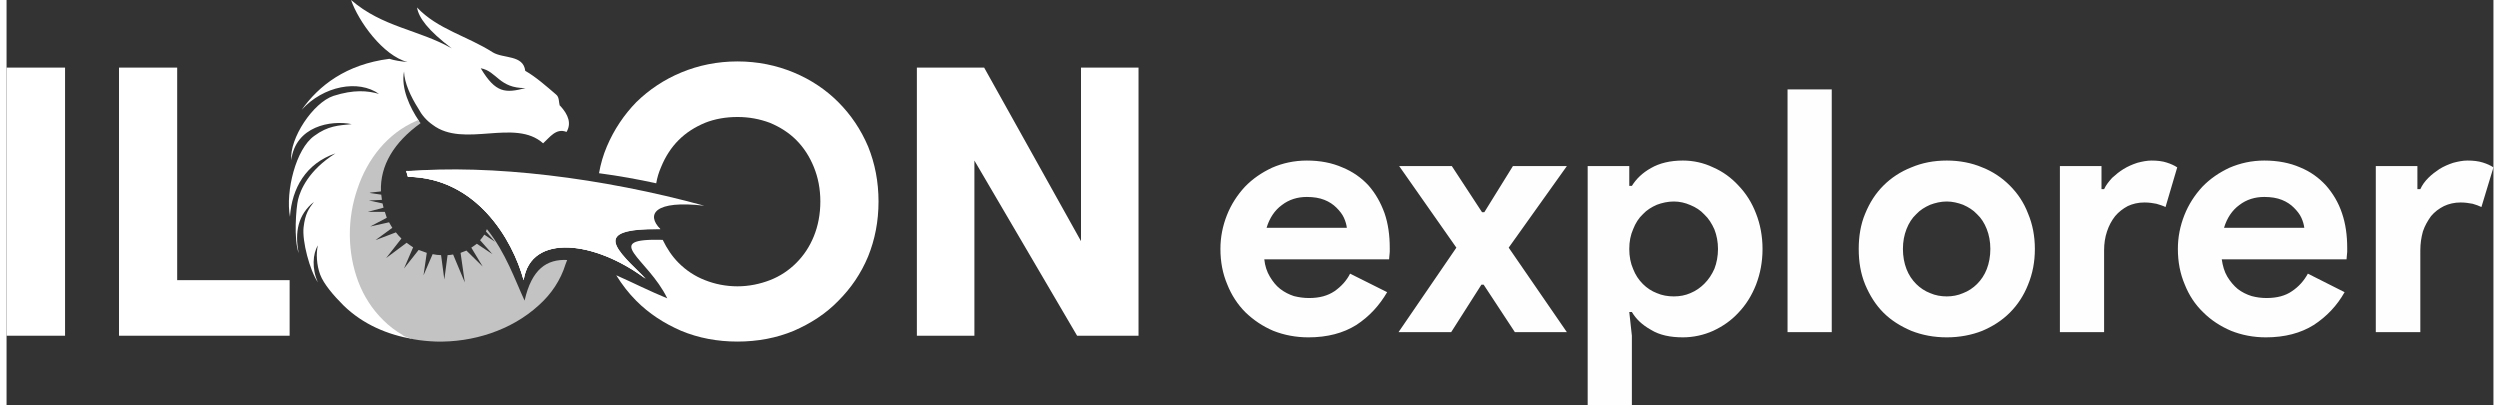 <?xml version="1.0" encoding="UTF-8"?>
<!DOCTYPE svg PUBLIC "-//W3C//DTD SVG 1.1//EN" "http://www.w3.org/Graphics/SVG/1.1/DTD/svg11.dtd">
<!-- Creator: CorelDRAW 2019 (64-Bit) -->
<svg xmlns="http://www.w3.org/2000/svg" xml:space="preserve" width="512px" height="83px" version="1.1" style="shape-rendering:geometricPrecision; text-rendering:geometricPrecision; image-rendering:optimizeQuality; fill-rule:evenodd; clip-rule:evenodd"
viewBox="0 0 76.52 12.47"
 xmlns:xlink="http://www.w3.org/1999/xlink">
 <rect x="0" y="0" width="76.52" height="12.47" fill="#333333" stroke="none"/>
 <defs>
  <style type="text/css">
   <![CDATA[
    .fil2 {fill:#C3C3C4}
    .fil1 {fill:white}
    .fil3 {fill:#FEFEFE;fill-rule:nonzero}
    .fil0 {fill:white;fill-rule:nonzero}
   ]]>
  </style>
 </defs>
 <g id="Layer_x0020_1">
  <g id="_2083506710448">
   <g>
    <polygon class="fil0" points="0,10.33 1.8,10.33 1.8,2.08 0,2.08 "/>
    <polygon class="fil0" points="3.46,2.08 5.25,2.08 5.25,8.62 8.71,8.62 8.71,10.33 3.46,10.33 "/>
    <polygon class="fil0" points="33.06,2.08 33.06,7.42 30.08,2.08 28.01,2.08 28.01,10.33 29.78,10.33 29.78,4.94 32.94,10.33 34.83,10.33 34.83,2.08 "/>
    <path class="fil0" d="M26.51 4.51c-0.22,-0.52 -0.53,-0.98 -0.92,-1.37 -0.38,-0.38 -0.84,-0.69 -1.37,-0.91 -0.53,-0.22 -1.11,-0.34 -1.73,-0.34 -0.62,0 -1.2,0.12 -1.73,0.34 -0.53,0.22 -0.99,0.53 -1.38,0.91 -0.38,0.39 -0.69,0.85 -0.91,1.37 -0.11,0.26 -0.19,0.53 -0.24,0.82 0.61,0.08 1.21,0.19 1.76,0.31 0.03,-0.18 0.08,-0.34 0.15,-0.5 0.13,-0.32 0.31,-0.6 0.54,-0.83 0.23,-0.23 0.5,-0.4 0.81,-0.53 0.3,-0.12 0.64,-0.18 1,-0.18 0.35,0 0.68,0.06 1,0.18 0.31,0.13 0.58,0.3 0.81,0.53 0.23,0.23 0.41,0.51 0.54,0.83 0.13,0.32 0.2,0.67 0.2,1.06 0,0.39 -0.07,0.75 -0.2,1.07 -0.13,0.32 -0.31,0.59 -0.54,0.82 -0.23,0.23 -0.5,0.41 -0.81,0.53 -0.31,0.12 -0.65,0.19 -1,0.19 -0.36,0 -0.7,-0.07 -1,-0.19 -0.31,-0.12 -0.58,-0.3 -0.81,-0.53 -0.2,-0.2 -0.36,-0.44 -0.49,-0.71 -1.94,-0.05 -0.46,0.56 0.14,1.8 -0.54,-0.22 -1.07,-0.49 -1.57,-0.71 0.18,0.29 0.38,0.55 0.62,0.79 0.39,0.39 0.85,0.69 1.38,0.92 0.53,0.22 1.11,0.33 1.73,0.33 0.62,0 1.2,-0.11 1.73,-0.33 0.53,-0.23 0.99,-0.53 1.37,-0.92 0.39,-0.39 0.7,-0.84 0.92,-1.37 0.21,-0.52 0.32,-1.08 0.32,-1.69 0,-0.61 -0.11,-1.17 -0.32,-1.69l0 0z"/>
    <path class="fil1" d="M14.59 2.1c0.5,0.09 0.56,0.62 1.38,0.61 -0.62,0.16 -0.92,0.16 -1.38,-0.61zm2.43 1.15c-0.03,-0.11 -0.01,-0.26 -0.11,-0.34 -0.28,-0.24 -0.63,-0.55 -0.95,-0.73 -0.06,-0.5 -0.67,-0.37 -1,-0.57 -0.78,-0.5 -1.7,-0.71 -2.33,-1.38 0.05,0.31 0.33,0.7 1.07,1.26 -1.02,-0.58 -2.13,-0.65 -3.1,-1.49 0.23,0.66 0.98,1.71 1.74,1.91 -0.2,-0.02 -0.41,-0.05 -0.56,-0.1 -1.33,0.17 -2.17,0.82 -2.7,1.57 0.67,-0.74 1.75,-0.94 2.38,-0.49 -0.35,-0.1 -0.77,-0.14 -1.4,0.06 -0.63,0.21 -1.36,1.31 -1.3,1.98 0.13,-1.05 1.22,-1.24 1.86,-1.11 -0.41,0.04 -0.73,0.05 -1.15,0.36 -0.57,0.4 -0.89,1.71 -0.75,2.49 0.06,-0.88 0.49,-1.64 1.4,-1.95 -0.83,0.52 -1.08,1.13 -1.15,1.42 -0.06,0.24 -0.14,1.23 0.02,1.65 -0.13,-0.65 -0.02,-1.19 0.47,-1.58 -0.16,0.21 -0.27,0.36 -0.32,0.78 -0.05,0.43 0.19,1.33 0.44,1.7 -0.19,-0.42 -0.16,-0.88 0,-1.14 -0.06,0.24 -0.04,0.61 0.07,0.9 0.11,0.29 0.41,0.64 0.71,0.94 0.61,0.6 1.38,0.91 2.13,1.04 -2.68,-1.32 -2.29,-5.64 0.2,-6.71 -0.28,-0.41 -0.56,-1.01 -0.46,-1.52 0.01,0.35 0.21,0.78 0.44,1.14 0.1,0.19 0.24,0.36 0.44,0.5 0.96,0.73 2.53,-0.21 3.4,0.57 0.2,-0.18 0.4,-0.48 0.72,-0.35 0.15,-0.25 0.07,-0.52 -0.2,-0.81l-0.01 0z"/>
    <path class="fil2" d="M15.94 9.25c-0.29,-0.62 -0.58,-1.48 -1.16,-2.2 -0.01,0.02 -0.02,0.05 -0.03,0.07l0.28 0.32 -0.33 -0.22c-0.04,0.06 -0.08,0.12 -0.13,0.17l0.38 0.43 -0.48 -0.32c-0.05,0.04 -0.11,0.08 -0.17,0.12l0.35 0.58 -0.5 -0.49c-0.06,0.02 -0.12,0.05 -0.18,0.07l0.13 0.91 -0.36 -0.86c-0.06,0.01 -0.11,0.02 -0.17,0.02l-0.1 0.75 -0.1 -0.75c-0.08,0 -0.17,-0.01 -0.26,-0.03l-0.28 0.65 0.1 -0.69c-0.08,-0.03 -0.17,-0.06 -0.25,-0.09l-0.45 0.57 0.28 -0.65c-0.07,-0.05 -0.14,-0.09 -0.2,-0.14l-0.63 0.47 0.47 -0.6c-0.06,-0.06 -0.12,-0.12 -0.17,-0.19l-0.63 0.24 0.52 -0.38c-0.03,-0.05 -0.07,-0.11 -0.1,-0.17l-0.58 0.13 0.51 -0.27c-0.02,-0.06 -0.04,-0.12 -0.06,-0.18l-0.53 0 0.49 -0.13c-0.01,-0.04 -0.02,-0.09 -0.03,-0.13l-0.42 -0.09 0.4 -0.02c-0.01,-0.05 -0.01,-0.11 -0.02,-0.16l-0.34 -0.05 0 -0.01 -0.03 0 0.36 -0.04c-0.03,-0.8 0.4,-1.51 1.22,-2.1 -0.02,-0.03 -0.05,-0.06 -0.07,-0.1 -0.02,0.01 -0.04,0.02 -0.06,0.03 -0.89,0.38 -1.51,1.18 -1.81,2.08 -0.32,0.92 -0.32,1.95 0.02,2.86 0.17,0.45 0.43,0.86 0.78,1.2 0.17,0.17 0.38,0.33 0.59,0.45 0,0 0,0.01 0,0.01 0.09,0.05 0.24,0.1 0.34,0.12 0.22,0.04 0.45,0.06 0.68,0.07 1.13,0.03 2.32,-0.34 3.17,-1.12 0.38,-0.34 0.67,-0.77 0.82,-1.26 0.02,-0.04 0.03,-0.09 0.05,-0.13 -0.62,-0.03 -1.09,0.27 -1.31,1.25l0 0z"/>
    <path class="fil1" d="M12.3 5.27c2.6,-0.22 6.03,0.2 9.17,1.06 -1.54,-0.18 -1.8,0.27 -1.35,0.72 -2.19,-0.02 -1.33,0.63 -0.47,1.52 -1.52,-1.14 -3.52,-1.42 -3.74,0.05 -0.34,-1.25 -1.45,-3.15 -3.56,-3.18 -0.01,-0.03 -0.04,-0.14 -0.05,-0.17l0 0z"/>
    <path class="fil1" d="M12.3 5.26l0.01 0c2.65,-0.1 5.93,0.51 7.8,1.79 -2.18,-0.03 -1.32,0.63 -0.46,1.52 -1.54,-1.15 -3.52,-1.42 -3.74,0.05 -0.34,-1.25 -1.45,-3.15 -3.56,-3.18 -0.01,-0.03 -0.04,-0.13 -0.05,-0.17l0.01 -0.01 -0.01 0z"/>
    <path class="fil1" d="M12.3 5.26c3.02,-0.01 5.55,1.47 7.38,3.32 -1.52,-1.15 -3.55,-1.43 -3.77,0.04 -0.34,-1.25 -1.45,-3.15 -3.56,-3.18 -0.01,-0.03 -0.04,-0.13 -0.05,-0.17l0 0 0 -0.01 0 0z"/>
   </g>
   <path class="fil3" d="M42.48 8.99c-0.24,0.41 -0.55,0.75 -0.95,1.01 -0.4,0.25 -0.89,0.38 -1.47,0.38 -0.39,0 -0.75,-0.07 -1.08,-0.2 -0.33,-0.14 -0.61,-0.33 -0.86,-0.57 -0.24,-0.24 -0.43,-0.53 -0.56,-0.86 -0.14,-0.33 -0.21,-0.69 -0.21,-1.09 0,-0.37 0.07,-0.71 0.2,-1.04 0.13,-0.33 0.32,-0.62 0.55,-0.87 0.24,-0.25 0.52,-0.44 0.84,-0.59 0.32,-0.14 0.68,-0.22 1.07,-0.22 0.41,0 0.77,0.07 1.09,0.21 0.32,0.13 0.59,0.32 0.81,0.56 0.21,0.24 0.37,0.52 0.49,0.85 0.11,0.32 0.16,0.68 0.16,1.06 0,0.05 0,0.09 0,0.13 0,0.04 -0.01,0.08 -0.01,0.11 0,0.04 -0.01,0.07 -0.01,0.12l-3.84 0c0.02,0.2 0.08,0.38 0.17,0.53 0.09,0.15 0.19,0.28 0.32,0.38 0.13,0.1 0.27,0.17 0.42,0.22 0.16,0.04 0.31,0.06 0.47,0.06 0.32,0 0.57,-0.07 0.78,-0.21 0.2,-0.14 0.37,-0.32 0.48,-0.54l1.14 0.57zm-1.24 -1.98c-0.01,-0.09 -0.04,-0.2 -0.09,-0.31 -0.05,-0.11 -0.13,-0.21 -0.23,-0.31 -0.1,-0.1 -0.22,-0.18 -0.37,-0.24 -0.15,-0.06 -0.33,-0.09 -0.54,-0.09 -0.29,0 -0.55,0.08 -0.77,0.25 -0.22,0.16 -0.38,0.4 -0.47,0.7l2.47 0zm3.37 0.61l-1.76 -2.51 1.62 0 0.93 1.42 0.07 0 0.88 -1.42 1.66 0 -1.79 2.51 1.79 2.6 -1.6 0 -0.96 -1.46 -0.07 0 -0.93 1.46 -1.62 0 1.78 -2.6zm4.04 -2.51l1.28 0 0 0.61 0.08 0c0.13,-0.21 0.32,-0.4 0.59,-0.55 0.26,-0.15 0.59,-0.23 0.98,-0.23 0.32,0 0.64,0.07 0.93,0.21 0.3,0.13 0.56,0.32 0.78,0.56 0.23,0.24 0.41,0.52 0.54,0.86 0.13,0.33 0.2,0.7 0.2,1.09 0,0.4 -0.07,0.76 -0.2,1.1 -0.13,0.33 -0.31,0.62 -0.54,0.86 -0.22,0.24 -0.48,0.42 -0.78,0.56 -0.29,0.13 -0.61,0.2 -0.93,0.2 -0.39,0 -0.72,-0.07 -0.98,-0.23 -0.27,-0.15 -0.46,-0.33 -0.59,-0.55l-0.08 0 0.08 0.73 0 2.14 -1.36 0 0 -7.36zm2.65 4.01c0.18,0 0.35,-0.03 0.51,-0.1 0.17,-0.07 0.31,-0.17 0.43,-0.29 0.13,-0.13 0.23,-0.28 0.31,-0.46 0.07,-0.18 0.11,-0.39 0.11,-0.61 0,-0.22 -0.04,-0.42 -0.11,-0.6 -0.08,-0.18 -0.18,-0.34 -0.31,-0.46 -0.12,-0.13 -0.26,-0.22 -0.43,-0.29 -0.16,-0.07 -0.33,-0.11 -0.51,-0.11 -0.18,0 -0.36,0.04 -0.52,0.1 -0.16,0.07 -0.31,0.16 -0.43,0.29 -0.13,0.12 -0.23,0.28 -0.3,0.46 -0.08,0.18 -0.12,0.38 -0.12,0.61 0,0.23 0.04,0.44 0.12,0.62 0.07,0.18 0.17,0.33 0.3,0.46 0.12,0.12 0.27,0.22 0.43,0.28 0.16,0.07 0.34,0.1 0.52,0.1zm3.5 1.1l0 -7.47 1.36 0 0 7.47 -1.36 0zm4.9 -5.28c0.39,0 0.76,0.07 1.09,0.21 0.33,0.13 0.61,0.32 0.85,0.56 0.24,0.24 0.43,0.52 0.56,0.86 0.14,0.33 0.21,0.7 0.21,1.09 0,0.4 -0.07,0.76 -0.21,1.1 -0.13,0.33 -0.32,0.62 -0.56,0.86 -0.24,0.24 -0.52,0.42 -0.85,0.56 -0.33,0.13 -0.7,0.2 -1.09,0.2 -0.4,0 -0.76,-0.07 -1.09,-0.2 -0.33,-0.14 -0.62,-0.32 -0.86,-0.56 -0.24,-0.24 -0.42,-0.53 -0.56,-0.86 -0.14,-0.34 -0.2,-0.7 -0.2,-1.1 0,-0.39 0.06,-0.76 0.2,-1.09 0.14,-0.34 0.32,-0.62 0.56,-0.86 0.24,-0.24 0.53,-0.43 0.86,-0.56 0.33,-0.14 0.69,-0.21 1.09,-0.21zm0 4.18c0.17,0 0.34,-0.03 0.5,-0.1 0.16,-0.06 0.31,-0.16 0.43,-0.28 0.13,-0.13 0.23,-0.28 0.3,-0.46 0.07,-0.18 0.11,-0.39 0.11,-0.62 0,-0.23 -0.04,-0.43 -0.11,-0.61 -0.07,-0.18 -0.17,-0.34 -0.3,-0.46 -0.12,-0.13 -0.27,-0.22 -0.43,-0.29 -0.16,-0.06 -0.33,-0.1 -0.5,-0.1 -0.18,0 -0.35,0.04 -0.51,0.1 -0.16,0.07 -0.31,0.16 -0.43,0.29 -0.13,0.12 -0.23,0.28 -0.3,0.46 -0.07,0.18 -0.11,0.38 -0.11,0.61 0,0.23 0.04,0.44 0.11,0.62 0.07,0.18 0.17,0.33 0.3,0.46 0.12,0.12 0.27,0.22 0.43,0.28 0.16,0.07 0.33,0.1 0.51,0.1zm3.48 -4.01l1.28 0 0 0.71 0.08 0c0.06,-0.13 0.15,-0.24 0.25,-0.35 0.11,-0.1 0.22,-0.19 0.35,-0.27 0.13,-0.08 0.27,-0.14 0.42,-0.19 0.15,-0.04 0.3,-0.07 0.44,-0.07 0.18,0 0.34,0.02 0.46,0.06 0.13,0.04 0.24,0.09 0.33,0.15l-0.36 1.22c-0.08,-0.04 -0.18,-0.07 -0.28,-0.1 -0.1,-0.02 -0.22,-0.04 -0.37,-0.04 -0.19,0 -0.36,0.04 -0.51,0.11 -0.15,0.08 -0.28,0.18 -0.39,0.31 -0.11,0.14 -0.19,0.29 -0.25,0.47 -0.06,0.18 -0.09,0.37 -0.09,0.58l0 2.52 -1.36 0 0 -5.11zm8.76 3.88c-0.23,0.41 -0.55,0.75 -0.95,1.01 -0.4,0.25 -0.89,0.38 -1.47,0.38 -0.39,0 -0.74,-0.07 -1.07,-0.2 -0.33,-0.14 -0.62,-0.33 -0.86,-0.57 -0.25,-0.24 -0.44,-0.53 -0.57,-0.86 -0.14,-0.33 -0.21,-0.69 -0.21,-1.09 0,-0.37 0.07,-0.71 0.2,-1.04 0.13,-0.33 0.32,-0.62 0.55,-0.87 0.24,-0.25 0.52,-0.44 0.84,-0.59 0.33,-0.14 0.68,-0.22 1.07,-0.22 0.41,0 0.78,0.07 1.1,0.21 0.32,0.13 0.58,0.32 0.8,0.56 0.21,0.24 0.38,0.52 0.49,0.85 0.11,0.32 0.16,0.68 0.16,1.06 0,0.05 0,0.09 0,0.13 0,0.04 -0.01,0.08 -0.01,0.11 0,0.04 -0.01,0.07 -0.01,0.12l-3.84 0c0.03,0.2 0.08,0.38 0.17,0.53 0.09,0.15 0.2,0.28 0.32,0.38 0.13,0.1 0.27,0.17 0.43,0.22 0.15,0.04 0.3,0.06 0.46,0.06 0.32,0 0.58,-0.07 0.78,-0.21 0.21,-0.14 0.37,-0.32 0.49,-0.54l1.13 0.57zm-1.24 -1.98c-0.01,-0.09 -0.04,-0.2 -0.09,-0.31 -0.05,-0.11 -0.13,-0.21 -0.23,-0.31 -0.1,-0.1 -0.22,-0.18 -0.37,-0.24 -0.15,-0.06 -0.33,-0.09 -0.54,-0.09 -0.29,0 -0.55,0.08 -0.77,0.25 -0.22,0.16 -0.38,0.4 -0.47,0.7l2.47 0zm2.2 -1.9l1.28 0 0 0.71 0.09 0c0.06,-0.13 0.14,-0.24 0.25,-0.35 0.1,-0.1 0.22,-0.19 0.34,-0.27 0.13,-0.08 0.27,-0.14 0.42,-0.19 0.15,-0.04 0.3,-0.07 0.44,-0.07 0.19,0 0.34,0.02 0.47,0.06 0.13,0.04 0.24,0.09 0.33,0.15l-0.37 1.22c-0.08,-0.04 -0.17,-0.07 -0.27,-0.1 -0.11,-0.02 -0.23,-0.04 -0.37,-0.04 -0.19,0 -0.36,0.04 -0.51,0.11 -0.16,0.08 -0.29,0.18 -0.4,0.31 -0.1,0.14 -0.19,0.29 -0.25,0.47 -0.05,0.18 -0.08,0.37 -0.08,0.58l0 2.52 -1.37 0 0 -5.11z"/>
  </g>
 </g>
</svg>
